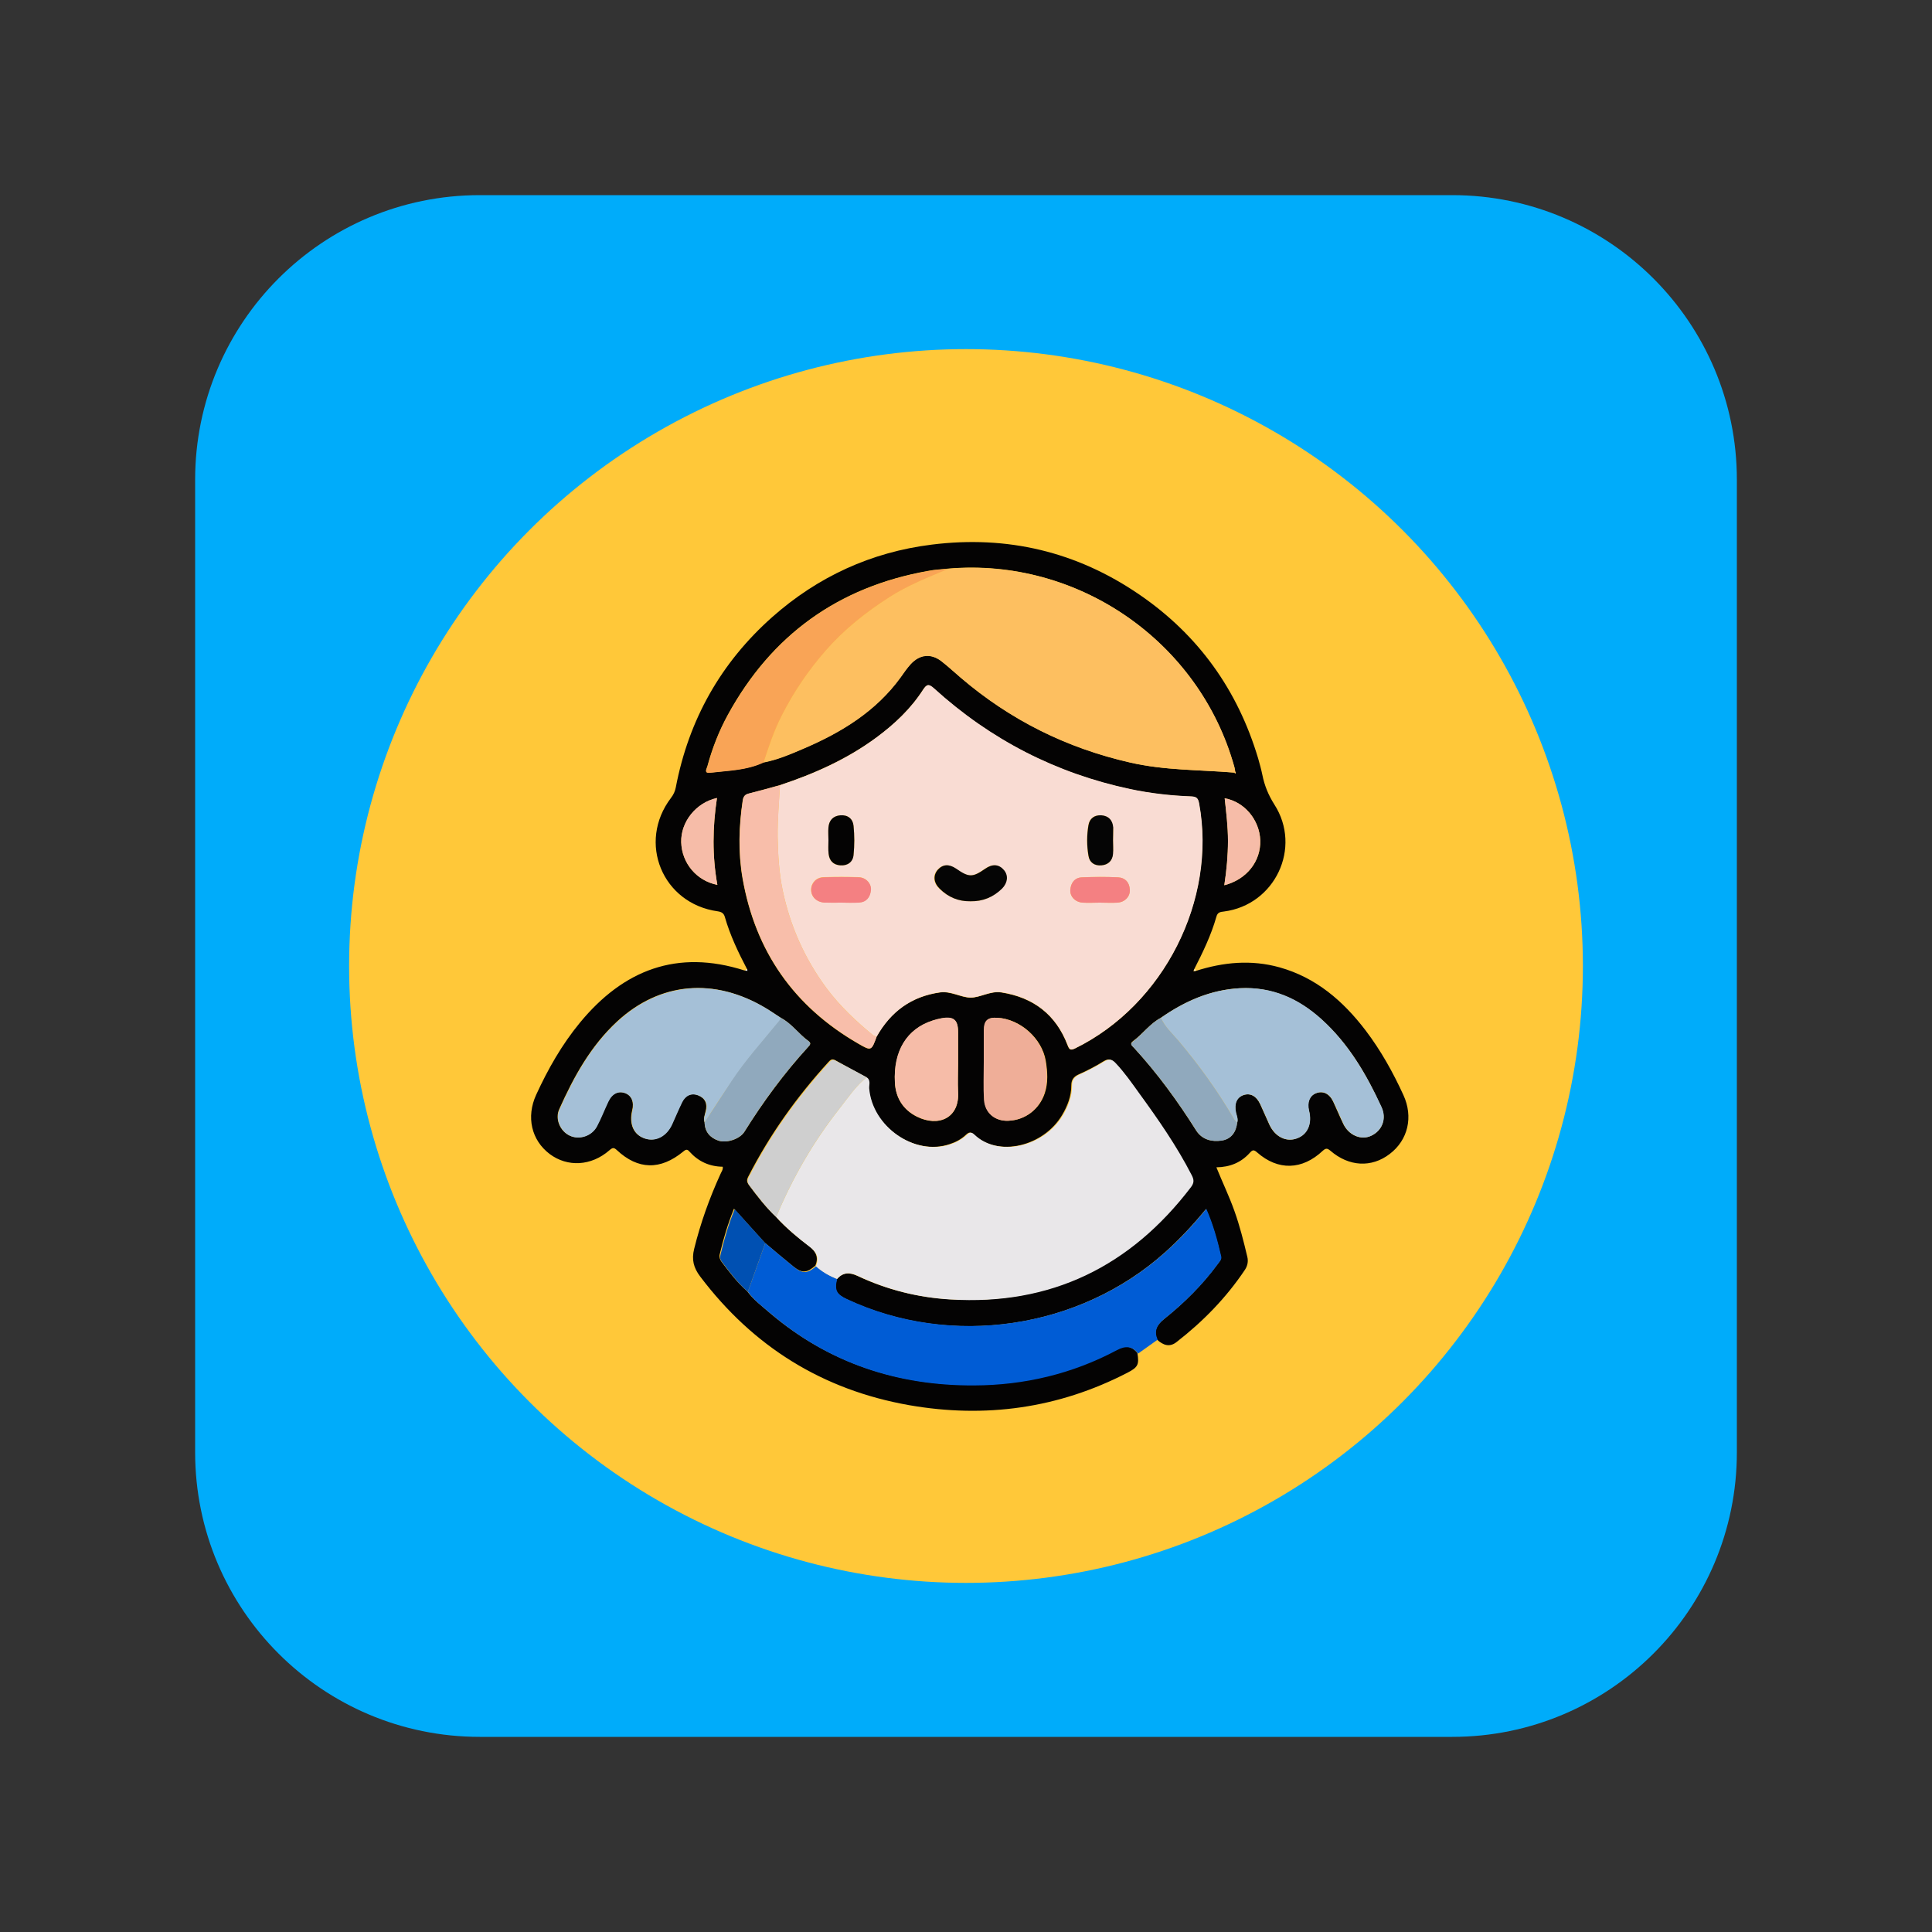 <?xml version="1.0" encoding="utf-8"?>
<!-- Generator: Adobe Illustrator 28.0.0, SVG Export Plug-In . SVG Version: 6.00 Build 0)  -->
<svg version="1.1" id="Capa_1" xmlns="http://www.w3.org/2000/svg" xmlns:xlink="http://www.w3.org/1999/xlink" x="0px" y="0px"
	 viewBox="0 0 100 100" style="enable-background:new 0 0 100 100;" xml:space="preserve">
<rect x="0" y="0" width="100" height="100" fill="#333333" stroke="none"/>
<style type="text/css">
	.st0{fill:#00ACFA;}
	.st1{fill:#FFC839;}
	.st2{fill:#040303;}
	.st3{fill:#005CD5;}
	.st4{fill:#F9DCD3;}
	.st5{fill:#E9E7E9;}
	.st6{fill:#FDBF60;}
	.st7{fill:#A5C0D7;}
	.st8{fill:#F9A456;}
	.st9{fill:#F8BEAA;}
	.st10{fill:#CFCFCF;}
	.st11{fill:#F6BCA8;}
	.st12{fill:#EFAE98;}
	.st13{fill:#90A9BD;}
	.st14{fill:#0050B2;}
	.st15{fill:#F6F8F9;}
	.st16{fill:#050505;}
	.st17{fill:#F48082;}
</style>
<g>
	<g>
		<path class="st0" d="M75.17,10.1H24.83c-8.14,0-14.73,6.6-14.73,14.73v50.34c0,8.14,6.6,14.73,14.73,14.73h50.34
			c8.14,0,14.73-6.6,14.73-14.73V24.83C89.9,16.7,83.3,10.1,75.17,10.1z"/>
		<circle class="st1" cx="50" cy="50" r="31.93"/>
	</g>
	<g id="hMtPXX.tif">
		<g>
			<path class="st2" d="M38.66,50.15c-0.45-0.86-0.87-1.74-1.14-2.68c-0.05-0.19-0.16-0.27-0.37-0.3c-2.87-0.4-4.17-3.57-2.42-5.87
				c0.13-0.17,0.21-0.34,0.25-0.55c0.67-3.5,2.33-6.45,4.99-8.81c2.36-2.09,5.12-3.36,8.25-3.75c3.91-0.49,7.51,0.36,10.76,2.59
				c3.05,2.09,5.08,4.93,6.14,8.47c0.08,0.28,0.16,0.57,0.22,0.86c0.11,0.55,0.31,1.04,0.62,1.53c1.44,2.24,0.03,5.2-2.61,5.54
				c-0.19,0.02-0.33,0.04-0.39,0.27c-0.27,0.95-0.7,1.84-1.15,2.72c-0.01,0.03-0.03,0.06-0.04,0.1c0.04,0,0.07-0.01,0.11-0.01
				c1.43-0.46,2.88-0.6,4.35-0.19c1.89,0.53,3.29,1.74,4.45,3.26c0.79,1.04,1.42,2.17,1.96,3.35c0.52,1.13,0.24,2.33-0.71,3.05
				c-0.94,0.72-2.11,0.66-3.07-0.17c-0.16-0.13-0.23-0.14-0.39,0c-1.07,1.01-2.32,1.04-3.4,0.09c-0.17-0.15-0.24-0.14-0.38,0.02
				c-0.45,0.5-1.02,0.74-1.73,0.75c0.31,0.77,0.66,1.49,0.93,2.25c0.28,0.78,0.48,1.58,0.67,2.38c0.06,0.24,0.01,0.47-0.12,0.67
				c-0.97,1.45-2.17,2.68-3.55,3.75c-0.36,0.28-0.69,0.15-0.99-0.12c-0.21-0.46-0.02-0.78,0.34-1.07c1.04-0.83,1.99-1.77,2.78-2.85
				c0.08-0.12,0.21-0.22,0.17-0.39c-0.19-0.83-0.41-1.64-0.77-2.46c-0.68,0.83-1.37,1.57-2.13,2.25
				c-4.44,3.97-11.07,4.95-16.47,2.42c-0.55-0.26-0.65-0.47-0.51-1.04c0.31-0.36,0.66-0.36,1.07-0.17c1.51,0.71,3.1,1.11,4.77,1.21
				c5.21,0.31,9.32-1.71,12.46-5.82c0.17-0.23,0.15-0.39,0.03-0.62c-0.77-1.5-1.73-2.88-2.72-4.24c-0.38-0.53-0.75-1.06-1.2-1.54
				c-0.19-0.2-0.34-0.26-0.6-0.1c-0.41,0.26-0.84,0.48-1.29,0.68c-0.27,0.12-0.38,0.29-0.38,0.57c0,0.56-0.2,1.07-0.48,1.54
				c-0.97,1.63-3.33,2.19-4.57,1c-0.16-0.16-0.27-0.11-0.41,0.02c-0.24,0.23-0.53,0.38-0.84,0.48c-1.83,0.62-4.03-0.91-4.2-2.9
				c-0.02-0.19,0.08-0.42-0.13-0.57c-0.53-0.29-1.06-0.57-1.58-0.87c-0.18-0.1-0.26-0.02-0.36,0.09c-1.64,1.8-3.04,3.76-4.15,5.93
				c-0.09,0.17-0.08,0.28,0.03,0.43c0.43,0.58,0.87,1.15,1.4,1.65c0.52,0.58,1.12,1.07,1.74,1.54c0.34,0.26,0.48,0.58,0.3,0.99
				c-0.43,0.38-0.69,0.4-1.13,0.05c-0.51-0.41-1-0.83-1.5-1.25c-0.52-0.58-1.04-1.15-1.58-1.75c-0.32,0.79-0.55,1.57-0.74,2.37
				c-0.03,0.14,0.01,0.25,0.09,0.37c0.41,0.54,0.81,1.08,1.33,1.53c0.33,0.45,0.77,0.77,1.18,1.13c3.04,2.58,6.58,3.74,10.53,3.72
				c2.61-0.01,5.09-0.6,7.4-1.83c0.43-0.23,0.78-0.21,1.09,0.18c0.1,0.6,0.03,0.74-0.51,1.02c-3.58,1.85-7.36,2.37-11.31,1.68
				c-4.47-0.79-8.07-3.03-10.81-6.66c-0.34-0.45-0.45-0.87-0.31-1.43c0.33-1.34,0.79-2.62,1.36-3.87c0.05-0.12,0.14-0.22,0.12-0.38
				c-0.69-0.01-1.26-0.27-1.72-0.78c-0.11-0.13-0.18-0.13-0.32-0.01c-1.19,0.98-2.35,0.95-3.44-0.07c-0.16-0.15-0.23-0.13-0.39,0.01
				c-0.94,0.82-2.17,0.88-3.09,0.19c-0.95-0.72-1.22-1.92-0.7-3.06c0.61-1.33,1.33-2.6,2.27-3.74c2.25-2.73,5.03-3.81,8.51-2.7
				c0.04,0,0.08,0.01,0.12,0.01C38.68,50.22,38.67,50.18,38.66,50.15z M60.09,52.68c-0.57,0.3-0.94,0.84-1.45,1.21
				c-0.2,0.15-0.02,0.25,0.06,0.35c1.21,1.32,2.26,2.76,3.21,4.27c0.31,0.48,0.81,0.6,1.32,0.52c0.49-0.07,0.75-0.43,0.8-0.92
				c0.06-0.18-0.02-0.35-0.06-0.52c-0.1-0.46,0.03-0.79,0.39-0.91c0.36-0.12,0.67,0.05,0.87,0.48c0.16,0.35,0.31,0.7,0.47,1.05
				c0.29,0.63,0.87,0.92,1.43,0.71c0.55-0.2,0.79-0.76,0.62-1.43c-0.11-0.43,0.03-0.77,0.35-0.9c0.36-0.15,0.7,0.01,0.9,0.42
				c0.18,0.39,0.34,0.78,0.53,1.17c0.28,0.58,0.91,0.85,1.43,0.61c0.58-0.26,0.82-0.88,0.54-1.49c-0.77-1.69-1.7-3.28-3.1-4.54
				c-1.2-1.08-2.58-1.69-4.23-1.61C62.66,51.23,61.32,51.82,60.09,52.68z M36.47,58.09c0.01,0.49,0.28,0.8,0.72,0.95
				c0.43,0.14,1.11-0.09,1.34-0.46c0.97-1.55,2.05-3.02,3.29-4.38c0.1-0.11,0.19-0.2,0.02-0.32c-0.51-0.37-0.88-0.92-1.45-1.21
				c-0.25-0.16-0.49-0.33-0.74-0.48c-2.67-1.61-5.49-1.37-7.71,0.68c-1.37,1.27-2.25,2.87-3,4.55c-0.22,0.5,0.05,1.12,0.53,1.35
				c0.49,0.24,1.15,0.04,1.41-0.47c0.22-0.42,0.39-0.86,0.59-1.28c0.2-0.42,0.53-0.58,0.89-0.44c0.33,0.13,0.47,0.46,0.36,0.89
				c-0.17,0.71,0.07,1.26,0.64,1.45c0.56,0.19,1.13-0.1,1.42-0.74c0.17-0.38,0.33-0.76,0.51-1.13c0.17-0.35,0.48-0.5,0.84-0.36
				c0.36,0.14,0.5,0.44,0.39,0.83C36.48,57.71,36.4,57.89,36.47,58.09z M63.89,39.99c0.02,0.02,0.04,0.05,0.04,0.04
				c0.04-0.03,0.03-0.06,0-0.09c-0.01-0.09-0.02-0.18-0.05-0.26c-1.81-6.48-8.09-10.83-14.8-10.25c-0.35,0.04-0.71,0.05-1.05,0.12
				c-4.65,0.83-8.1,3.32-10.36,7.45c-0.46,0.84-0.81,1.74-1.06,2.67c-0.03,0.11-0.2,0.36,0.14,0.32c0.93-0.11,1.88-0.12,2.76-0.53
				c0.73-0.14,1.41-0.43,2.08-0.72c1.97-0.84,3.75-1.93,5.03-3.7c0.16-0.23,0.32-0.46,0.51-0.67c0.46-0.51,1.04-0.57,1.58-0.16
				c0.35,0.27,0.67,0.57,1.01,0.86c2.56,2.19,5.48,3.64,8.76,4.39C60.27,39.88,62.09,39.84,63.89,39.99z M40.37,40.64
				c-0.54,0.15-1.08,0.3-1.62,0.44c-0.2,0.05-0.28,0.16-0.31,0.36c-0.2,1.34-0.24,2.67-0.01,4.01c0.66,3.79,2.66,6.65,5.99,8.57
				c0.67,0.39,0.68,0.38,0.95-0.36c0.72-1.29,1.79-2.08,3.28-2.29c0.56-0.08,1.08,0.26,1.57,0.27c0.5,0.01,1.03-0.36,1.61-0.27
				c1.65,0.26,2.82,1.14,3.42,2.72c0.09,0.23,0.14,0.3,0.39,0.18c4.59-2.25,7.33-7.68,6.42-12.67c-0.05-0.27-0.13-0.36-0.41-0.37
				c-1.06-0.04-2.12-0.16-3.16-0.38c-3.85-0.82-7.24-2.56-10.15-5.21c-0.27-0.25-0.38-0.22-0.57,0.07c-0.63,0.98-1.47,1.77-2.4,2.46
				C43.86,39.28,42.15,40.05,40.37,40.64z M49.59,55.06c0-0.55,0-1.09,0-1.64c0-0.63-0.24-0.82-0.85-0.71
				c-0.16,0.03-0.32,0.07-0.47,0.12c-1.33,0.43-2.03,1.58-1.95,3.2c0.04,0.81,0.44,1.42,1.14,1.77c1.11,0.55,2.21,0.08,2.13-1.27
				C49.56,56.03,49.59,55.54,49.59,55.06z M50.92,54.97c0.01,0,0.01,0,0.02,0c0,0.65-0.03,1.3,0.01,1.95
				c0.04,0.69,0.57,1.12,1.25,1.09c0.87-0.04,1.6-0.59,1.88-1.43c0.18-0.55,0.14-1.11,0.05-1.67c-0.2-1.17-1.32-2.16-2.49-2.23
				c-0.51-0.03-0.7,0.14-0.7,0.65C50.92,53.88,50.92,54.43,50.92,54.97z M63.37,45.82c1.16-0.3,1.9-1.24,1.86-2.33
				c-0.04-1.06-0.82-1.99-1.84-2.17c0.08,0.74,0.17,1.47,0.17,2.2C63.56,44.28,63.49,45.03,63.37,45.82z M37.13,45.8
				c-0.27-1.5-0.25-2.99-0.02-4.49c-1.09,0.24-1.88,1.24-1.85,2.29C35.29,44.67,36.05,45.59,37.13,45.8z"/>
			<path class="st3" d="M43.33,66.2c-0.14,0.58-0.03,0.79,0.51,1.04c5.4,2.53,12.04,1.55,16.47-2.42c0.76-0.68,1.45-1.42,2.13-2.25
				c0.36,0.82,0.58,1.63,0.77,2.46c0.04,0.17-0.09,0.27-0.17,0.39c-0.79,1.08-1.73,2.01-2.78,2.85c-0.36,0.29-0.55,0.61-0.34,1.07
				c-0.34,0.24-0.67,0.48-1.01,0.72c-0.31-0.39-0.66-0.41-1.09-0.18c-2.31,1.23-4.79,1.82-7.4,1.83c-3.95,0.02-7.5-1.14-10.53-3.72
				c-0.41-0.35-0.86-0.68-1.18-1.13c0.3-0.84,0.6-1.68,0.9-2.52c0.5,0.42,0.99,0.84,1.5,1.25c0.43,0.35,0.7,0.33,1.13-0.05
				C42.56,65.83,42.93,66.04,43.33,66.2z"/>
			<path class="st4" d="M40.37,40.64c1.79-0.59,3.49-1.35,5.01-2.48c0.93-0.69,1.77-1.48,2.4-2.46c0.19-0.29,0.29-0.32,0.57-0.07
				c2.92,2.65,6.3,4.39,10.15,5.21c1.04,0.22,2.1,0.34,3.16,0.38c0.28,0.01,0.36,0.1,0.41,0.37c0.92,4.99-1.83,10.42-6.42,12.67
				c-0.25,0.12-0.3,0.05-0.39-0.18c-0.61-1.57-1.77-2.46-3.42-2.72c-0.58-0.09-1.11,0.28-1.61,0.27c-0.49-0.01-1.01-0.35-1.57-0.27
				c-1.48,0.21-2.55,1-3.28,2.29c-0.06-0.02-0.12-0.02-0.17-0.05c-0.89-0.73-1.73-1.52-2.42-2.44c-1.13-1.52-1.89-3.22-2.28-5.08
				c-0.19-0.91-0.24-1.84-0.26-2.76C40.24,42.43,40.32,41.53,40.37,40.64z M50.23,46.65c0.63,0.02,1.17-0.21,1.62-0.66
				c0.3-0.3,0.33-0.67,0.1-0.95c-0.25-0.31-0.6-0.34-0.98-0.07c-0.64,0.45-0.83,0.45-1.5-0.01c-0.36-0.25-0.69-0.23-0.95,0.06
				c-0.26,0.29-0.22,0.67,0.1,0.98C49.08,46.44,49.61,46.66,50.23,46.65z M43.52,46.72C43.52,46.72,43.52,46.72,43.52,46.72
				c0.31,0,0.62,0.01,0.93-0.01c0.39-0.02,0.58-0.27,0.62-0.63c0.04-0.34-0.24-0.66-0.62-0.68c-0.6-0.02-1.21-0.02-1.82,0
				c-0.39,0.01-0.65,0.31-0.65,0.65c0,0.36,0.28,0.64,0.69,0.66C42.96,46.73,43.24,46.72,43.52,46.72z M56.92,46.72
				c0.31,0,0.62,0.02,0.93,0c0.38-0.03,0.65-0.32,0.63-0.67c-0.02-0.38-0.24-0.62-0.61-0.64c-0.62-0.03-1.24-0.03-1.86,0
				c-0.38,0.02-0.58,0.28-0.61,0.64c-0.03,0.35,0.25,0.64,0.63,0.67C56.33,46.74,56.63,46.72,56.92,46.72z M57.61,43.49
				C57.61,43.49,57.61,43.49,57.61,43.49c0-0.22,0.02-0.44,0-0.66c-0.03-0.37-0.23-0.6-0.61-0.63c-0.36-0.03-0.61,0.16-0.67,0.51
				c-0.09,0.52-0.09,1.06,0,1.58c0.06,0.35,0.31,0.53,0.67,0.5c0.36-0.02,0.57-0.23,0.6-0.59C57.63,43.97,57.61,43.73,57.61,43.49z
				 M42.88,43.49C42.88,43.49,42.88,43.49,42.88,43.49c0,0.24-0.02,0.47,0.01,0.71c0.04,0.35,0.24,0.57,0.6,0.59
				c0.38,0.03,0.65-0.18,0.69-0.54c0.05-0.5,0.05-1,0-1.5c-0.03-0.36-0.29-0.58-0.68-0.55c-0.38,0.03-0.58,0.26-0.62,0.63
				C42.86,43.05,42.88,43.27,42.88,43.49z"/>
			<path class="st5" d="M43.33,66.2c-0.41-0.16-0.78-0.37-1.1-0.66c0.18-0.42,0.04-0.73-0.3-0.99c-0.62-0.47-1.21-0.97-1.74-1.54
				c0.01-0.06,0.02-0.12,0.05-0.17c0.83-1.96,1.89-3.78,3.21-5.46c0.44-0.56,0.84-1.17,1.41-1.62c0.22,0.15,0.12,0.38,0.13,0.57
				c0.16,1.99,2.36,3.52,4.2,2.9c0.31-0.1,0.6-0.26,0.84-0.48c0.14-0.13,0.24-0.18,0.41-0.02c1.24,1.19,3.6,0.63,4.57-1
				c0.28-0.47,0.48-0.98,0.48-1.54c0-0.28,0.11-0.45,0.38-0.57c0.44-0.2,0.88-0.43,1.29-0.68c0.26-0.16,0.42-0.1,0.6,0.1
				c0.45,0.48,0.82,1.01,1.2,1.54c0.99,1.36,1.95,2.74,2.72,4.24c0.12,0.23,0.14,0.39-0.03,0.62c-3.14,4.12-7.26,6.14-12.46,5.82
				c-1.67-0.1-3.26-0.5-4.77-1.21C43.99,65.84,43.64,65.84,43.33,66.2z"/>
			<path class="st6" d="M49.09,29.44c6.72-0.58,13,3.77,14.8,10.25c0.02,0.08,0.03,0.17,0.05,0.26c-0.01,0.01-0.03,0.03-0.04,0.04
				c-1.8-0.15-3.62-0.11-5.41-0.52c-3.29-0.75-6.2-2.2-8.76-4.39c-0.34-0.29-0.66-0.59-1.01-0.86c-0.54-0.41-1.12-0.34-1.58,0.16
				c-0.19,0.21-0.35,0.44-0.51,0.67c-1.28,1.77-3.07,2.86-5.03,3.7c-0.68,0.29-1.35,0.58-2.08,0.72c0.28-0.84,0.56-1.68,0.96-2.47
				c0.62-1.2,1.36-2.3,2.25-3.32c0.96-1.1,2.09-1.98,3.3-2.77C46.99,30.29,48.04,29.88,49.09,29.44z"/>
			<path class="st7" d="M36.47,58.09c-0.07-0.2,0.02-0.38,0.07-0.56c0.11-0.39-0.03-0.69-0.39-0.83c-0.37-0.14-0.67,0.01-0.84,0.36
				c-0.18,0.37-0.34,0.75-0.51,1.13c-0.29,0.64-0.86,0.93-1.42,0.74c-0.57-0.19-0.81-0.74-0.64-1.45c0.1-0.43-0.04-0.76-0.36-0.89
				c-0.36-0.14-0.69,0.01-0.89,0.44c-0.2,0.42-0.37,0.87-0.59,1.28c-0.27,0.5-0.92,0.71-1.41,0.47c-0.48-0.23-0.76-0.85-0.53-1.35
				c0.75-1.68,1.63-3.29,3-4.55c2.22-2.05,5.04-2.29,7.71-0.68c0.25,0.15,0.49,0.32,0.74,0.48c0,0.13-0.09,0.21-0.17,0.3
				c-0.8,0.98-1.65,1.92-2.35,2.98C37.4,56.66,36.93,57.38,36.47,58.09z"/>
			<path class="st7" d="M60.09,52.68c1.23-0.86,2.57-1.45,4.09-1.53c1.65-0.09,3.03,0.52,4.23,1.61c1.39,1.26,2.32,2.85,3.1,4.54
				c0.28,0.61,0.03,1.22-0.54,1.49c-0.52,0.24-1.15-0.03-1.43-0.61c-0.18-0.39-0.34-0.78-0.53-1.17c-0.2-0.42-0.54-0.57-0.9-0.42
				c-0.32,0.13-0.45,0.47-0.35,0.9c0.17,0.67-0.07,1.23-0.62,1.43c-0.56,0.21-1.14-0.08-1.43-0.71c-0.16-0.35-0.31-0.7-0.47-1.05
				c-0.2-0.43-0.52-0.6-0.87-0.48c-0.35,0.12-0.49,0.45-0.39,0.91c0.04,0.17,0.12,0.34,0.06,0.52c-0.05-0.05-0.11-0.1-0.15-0.16
				c-0.84-1.45-1.82-2.81-2.9-4.09C60.67,53.49,60.29,53.15,60.09,52.68z"/>
			<path class="st8" d="M49.09,29.44c-1.04,0.44-2.1,0.85-3.06,1.47c-1.22,0.78-2.34,1.67-3.3,2.77c-0.89,1.02-1.64,2.12-2.25,3.32
				c-0.41,0.79-0.69,1.63-0.96,2.47c-0.87,0.41-1.83,0.42-2.76,0.53c-0.34,0.04-0.17-0.2-0.14-0.32c0.25-0.93,0.6-1.83,1.06-2.67
				c2.26-4.13,5.72-6.63,10.36-7.45C48.38,29.49,48.74,29.47,49.09,29.44z"/>
			<path class="st9" d="M40.37,40.64c-0.04,0.89-0.13,1.79-0.12,2.68c0.02,0.92,0.07,1.85,0.26,2.76c0.39,1.86,1.15,3.56,2.28,5.08
				c0.69,0.93,1.53,1.72,2.42,2.44c0.04,0.03,0.11,0.04,0.17,0.05c-0.27,0.74-0.28,0.75-0.95,0.36c-3.33-1.92-5.33-4.78-5.99-8.57
				c-0.23-1.34-0.19-2.67,0.01-4.01c0.03-0.2,0.1-0.31,0.31-0.36C39.29,40.94,39.83,40.79,40.37,40.64z"/>
			<path class="st10" d="M44.86,55.76c-0.57,0.45-0.97,1.06-1.41,1.62c-1.32,1.67-2.38,3.5-3.21,5.46
				c-0.02,0.05-0.03,0.11-0.05,0.17c-0.53-0.5-0.96-1.07-1.4-1.65c-0.11-0.15-0.12-0.26-0.03-0.43c1.11-2.17,2.51-4.13,4.15-5.93
				c0.1-0.11,0.18-0.2,0.36-0.09C43.8,55.19,44.33,55.47,44.86,55.76z"/>
			<path class="st11" d="M49.59,55.06c0,0.49-0.02,0.98,0,1.46c0.08,1.35-1.02,1.83-2.13,1.27c-0.71-0.35-1.1-0.96-1.14-1.77
				c-0.09-1.62,0.61-2.77,1.95-3.2c0.15-0.05,0.31-0.09,0.47-0.12c0.62-0.11,0.85,0.08,0.85,0.71
				C49.59,53.96,49.59,54.51,49.59,55.06z"/>
			<path class="st12" d="M50.92,54.97c0-0.55,0-1.09,0-1.64c0-0.51,0.19-0.68,0.7-0.65c1.17,0.07,2.3,1.06,2.49,2.23
				c0.09,0.55,0.13,1.12-0.05,1.67c-0.27,0.84-1,1.4-1.88,1.43c-0.68,0.03-1.21-0.4-1.25-1.09c-0.04-0.65-0.01-1.3-0.01-1.95
				C50.93,54.97,50.92,54.97,50.92,54.97z"/>
			<path class="st13" d="M36.47,58.09c0.47-0.71,0.93-1.43,1.4-2.14c0.7-1.06,1.55-2,2.35-2.98c0.07-0.09,0.17-0.17,0.17-0.3
				c0.58,0.29,0.94,0.84,1.45,1.21c0.17,0.12,0.08,0.21-0.02,0.32c-1.24,1.35-2.32,2.82-3.29,4.38c-0.23,0.37-0.91,0.6-1.34,0.46
				C36.75,58.89,36.48,58.58,36.47,58.09z"/>
			<path class="st13" d="M60.09,52.68c0.2,0.47,0.58,0.8,0.9,1.18c1.08,1.28,2.06,2.64,2.9,4.09c0.04,0.06,0.1,0.11,0.15,0.16
				c-0.06,0.49-0.31,0.85-0.8,0.93c-0.51,0.07-1.01-0.04-1.32-0.52c-0.95-1.51-2-2.95-3.21-4.27c-0.09-0.1-0.27-0.2-0.06-0.35
				C59.15,53.52,59.52,52.98,60.09,52.68z"/>
			<path class="st11" d="M63.37,45.82c0.12-0.79,0.19-1.54,0.19-2.3c0-0.74-0.09-1.47-0.17-2.2c1.01,0.17,1.8,1.11,1.84,2.17
				C65.26,44.58,64.53,45.52,63.37,45.82z"/>
			<path class="st11" d="M37.13,45.8c-1.08-0.21-1.84-1.13-1.87-2.21c-0.03-1.05,0.76-2.05,1.85-2.29
				C36.88,42.81,36.86,44.3,37.13,45.8z"/>
			<path class="st14" d="M39.61,64.34c-0.3,0.84-0.6,1.68-0.9,2.52c-0.52-0.44-0.92-0.99-1.33-1.53c-0.09-0.11-0.13-0.22-0.09-0.37
				c0.19-0.8,0.41-1.59,0.74-2.37C38.56,63.19,39.09,63.76,39.61,64.34z"/>
			<path class="st6" d="M63.94,39.95c0.04,0.03,0.04,0.06,0,0.09c0,0-0.03-0.03-0.04-0.04C63.91,39.98,63.92,39.96,63.94,39.95z"/>
			<path class="st15" d="M38.66,50.15c0.01,0.03,0.02,0.07,0.03,0.1c-0.04,0-0.08-0.01-0.12-0.01
				C38.6,50.21,38.63,50.18,38.66,50.15z"/>
			<path class="st15" d="M61.91,50.24c-0.04,0-0.07,0.01-0.11,0.01c0.01-0.03,0.03-0.06,0.04-0.1
				C61.86,50.18,61.88,50.21,61.91,50.24z"/>
			<path class="st16" d="M50.23,46.65c-0.62,0.01-1.15-0.21-1.59-0.65c-0.32-0.31-0.35-0.69-0.1-0.98c0.26-0.29,0.58-0.31,0.95-0.06
				c0.66,0.46,0.85,0.46,1.5,0.01c0.38-0.27,0.72-0.24,0.98,0.07c0.23,0.28,0.19,0.65-0.1,0.95C51.41,46.44,50.87,46.66,50.23,46.65
				z"/>
			<path class="st17" d="M43.52,46.72c-0.28,0-0.56,0.01-0.84,0c-0.41-0.02-0.69-0.3-0.69-0.66c0-0.35,0.26-0.64,0.65-0.65
				c0.61-0.02,1.21-0.02,1.82,0c0.38,0.02,0.66,0.34,0.62,0.68c-0.04,0.36-0.24,0.61-0.62,0.63C44.14,46.74,43.83,46.72,43.52,46.72
				C43.52,46.72,43.52,46.72,43.52,46.72z"/>
			<path class="st17" d="M56.92,46.72c-0.3,0-0.59,0.02-0.89,0c-0.38-0.03-0.66-0.32-0.63-0.67c0.03-0.36,0.23-0.63,0.61-0.64
				c0.62-0.02,1.24-0.03,1.86,0c0.37,0.02,0.59,0.26,0.61,0.64c0.02,0.35-0.25,0.64-0.63,0.67C57.55,46.74,57.24,46.72,56.92,46.72z
				"/>
			<path class="st16" d="M57.61,43.49c0,0.24,0.02,0.47,0,0.71c-0.03,0.35-0.25,0.56-0.6,0.59c-0.36,0.03-0.62-0.15-0.67-0.5
				c-0.09-0.52-0.09-1.06,0-1.58c0.06-0.35,0.31-0.53,0.67-0.51c0.38,0.03,0.58,0.26,0.61,0.63C57.62,43.05,57.61,43.27,57.61,43.49
				C57.61,43.49,57.61,43.49,57.61,43.49z"/>
			<path class="st2" d="M42.88,43.49c0-0.22-0.02-0.44,0-0.66c0.03-0.37,0.24-0.6,0.62-0.63c0.39-0.03,0.65,0.19,0.68,0.55
				c0.05,0.5,0.05,1,0,1.5c-0.03,0.36-0.3,0.57-0.69,0.54c-0.36-0.03-0.56-0.24-0.6-0.59C42.86,43.96,42.88,43.73,42.88,43.49
				C42.88,43.49,42.88,43.49,42.88,43.49z"/>
		</g>
	</g>
</g>
</svg>
